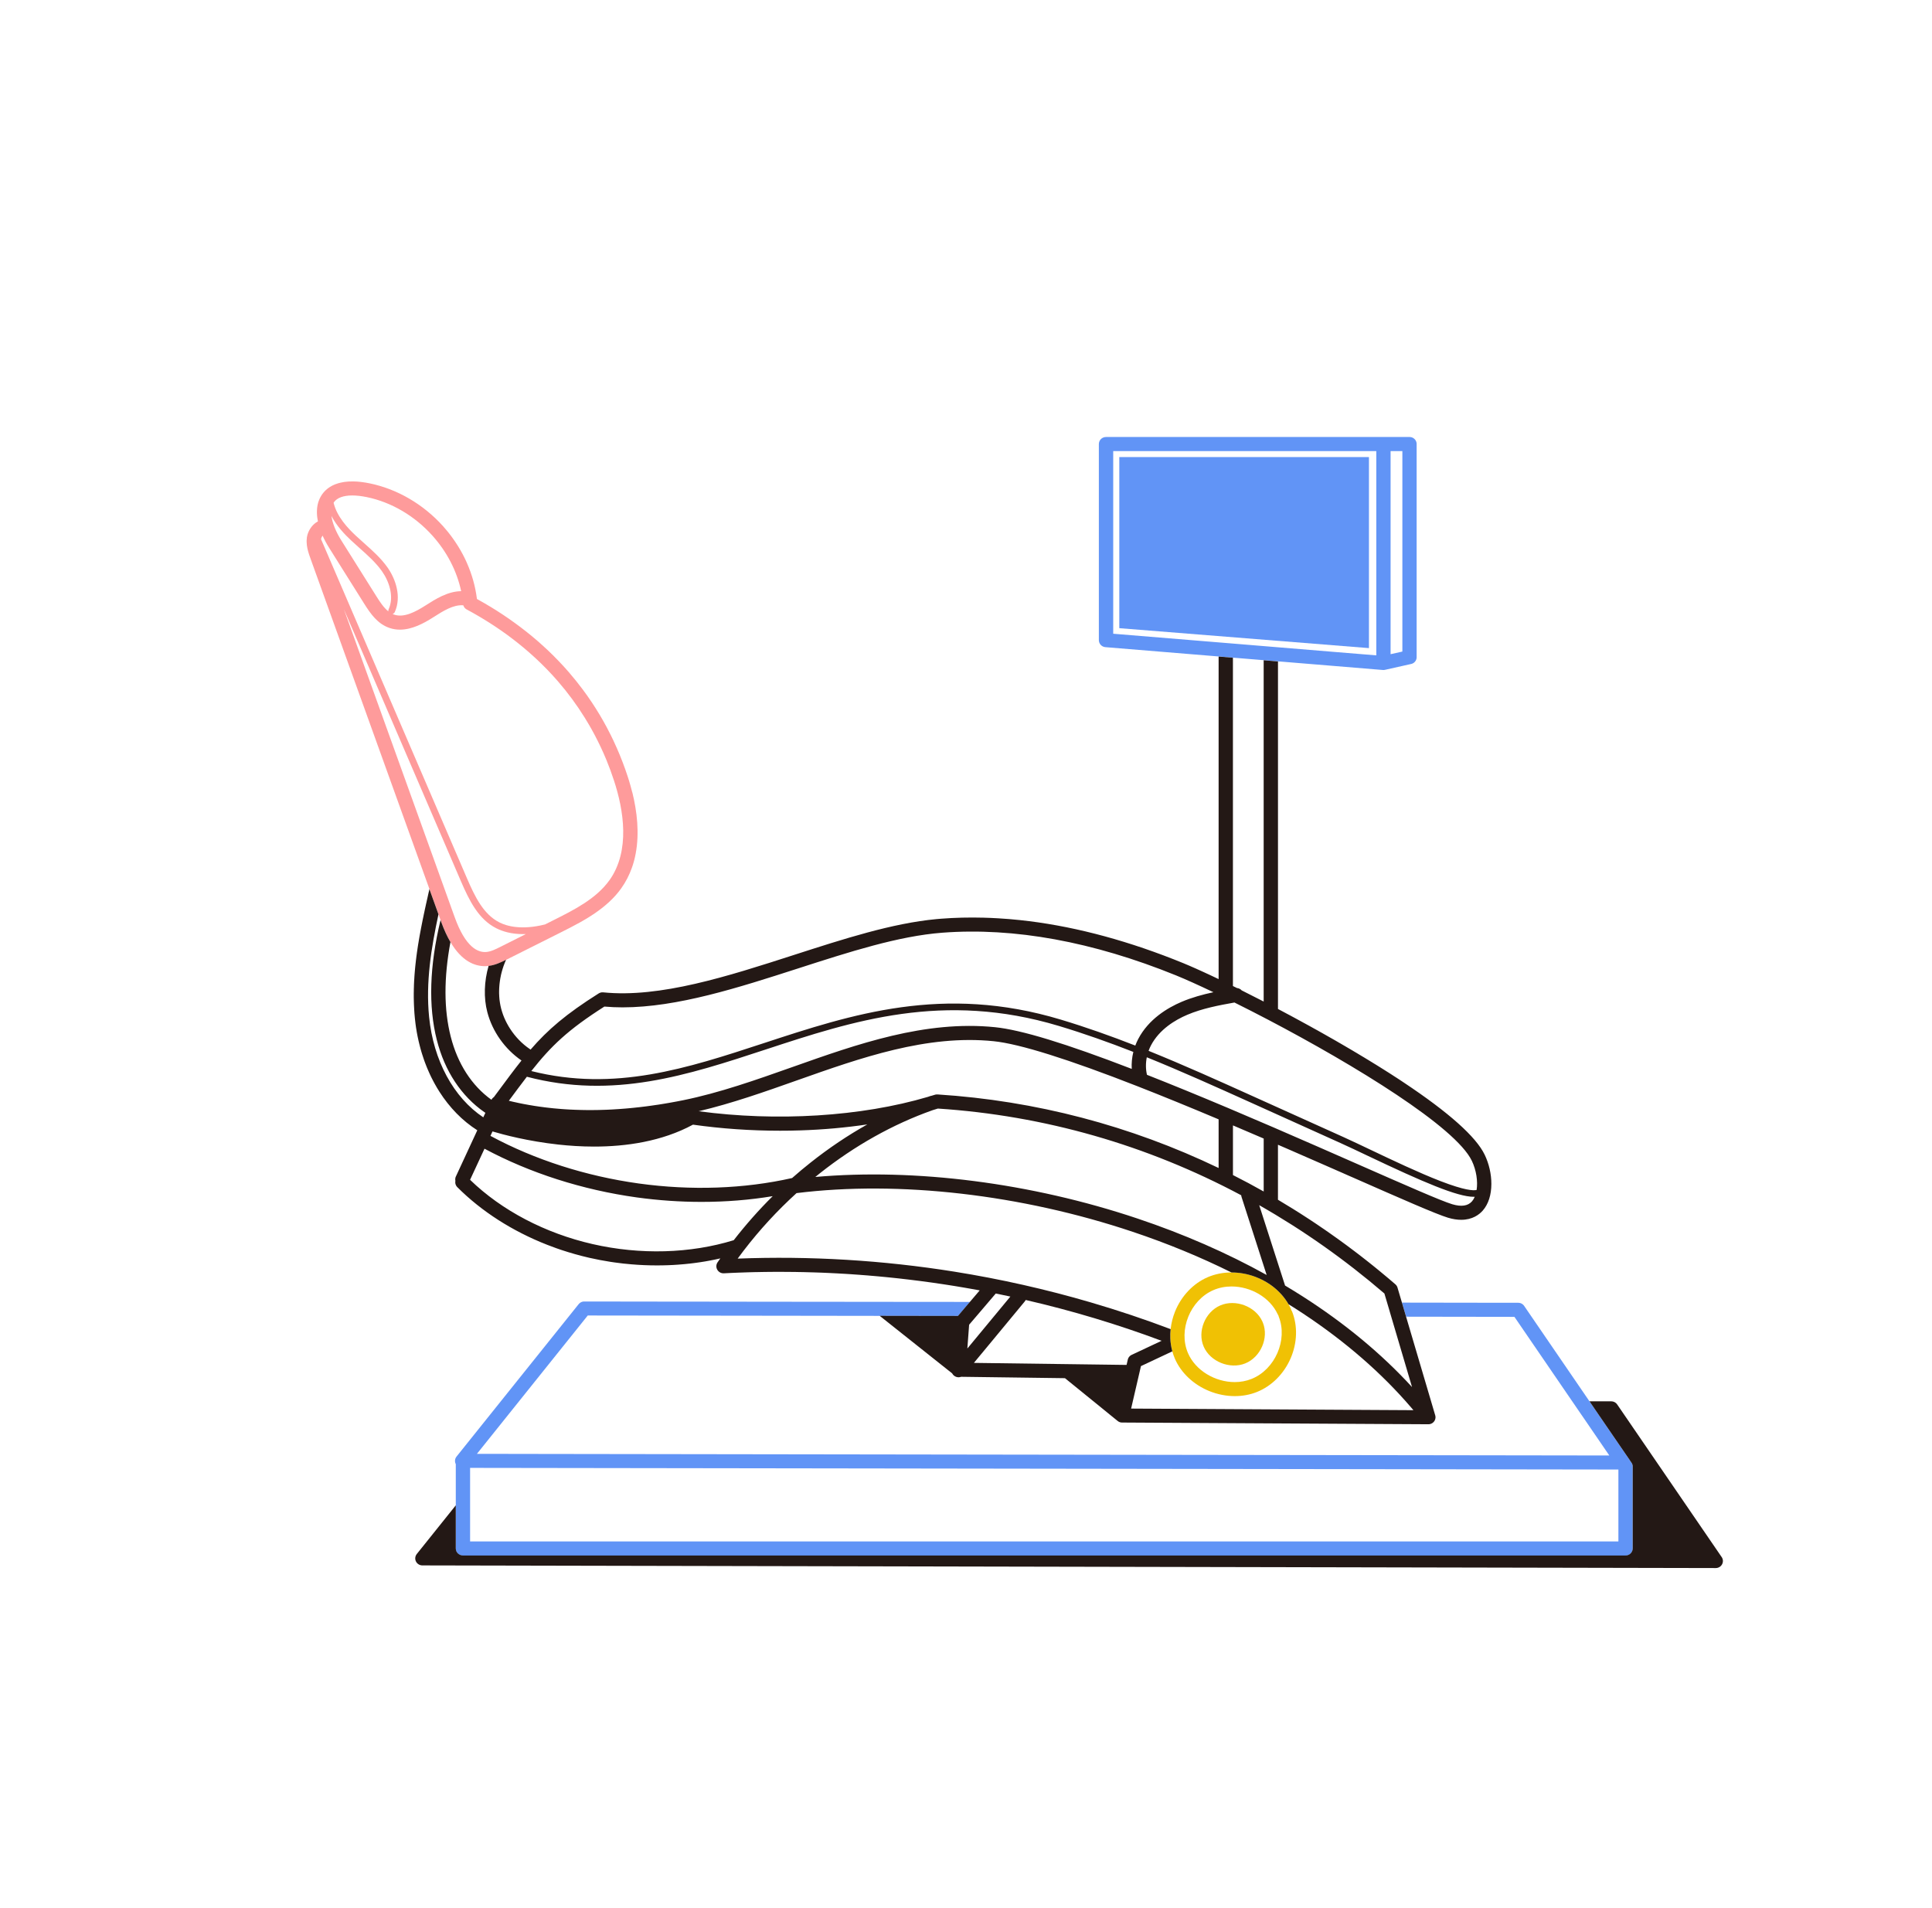 <svg width="81" height="80" viewBox="0 0 81 80" fill="none" xmlns="http://www.w3.org/2000/svg">
<path d="M68.451 61.461C68.451 61.458 68.45 61.456 68.45 61.454C68.449 61.447 68.448 61.44 68.447 61.433C68.446 61.429 68.445 61.425 68.444 61.421C68.442 61.415 68.441 61.41 68.439 61.405C68.438 61.399 68.436 61.395 68.434 61.39C68.433 61.386 68.431 61.382 68.43 61.378C68.428 61.373 68.425 61.368 68.423 61.364C68.422 61.362 68.422 61.361 68.421 61.359C68.42 61.356 68.418 61.354 68.417 61.352C68.412 61.343 68.407 61.335 68.402 61.327V61.326H68.401L68.367 61.276C68.339 61.236 68.311 61.195 68.283 61.154L68.283 61.153L68.195 61.023H68.194L67.043 59.343L66.841 59.047L66.806 58.995C66.75 58.914 66.695 58.833 66.639 58.752C65.726 57.418 64.814 56.085 63.901 54.752C63.901 54.752 63.901 54.751 63.901 54.751C63.895 54.743 63.889 54.735 63.883 54.728C63.88 54.724 63.876 54.72 63.872 54.716C63.869 54.713 63.866 54.71 63.863 54.707C63.861 54.705 63.859 54.703 63.857 54.701C63.855 54.699 63.852 54.697 63.849 54.694C63.848 54.693 63.846 54.691 63.844 54.69C63.844 54.689 63.843 54.688 63.842 54.688C63.837 54.684 63.832 54.68 63.827 54.677C63.824 54.675 63.821 54.673 63.818 54.67C63.814 54.667 63.809 54.665 63.804 54.662C63.801 54.66 63.797 54.658 63.793 54.656C63.789 54.654 63.785 54.652 63.781 54.65C63.78 54.65 63.779 54.649 63.778 54.649C63.774 54.647 63.771 54.645 63.767 54.643C63.764 54.642 63.761 54.641 63.758 54.64C63.757 54.64 63.757 54.64 63.756 54.639C63.751 54.638 63.746 54.636 63.741 54.634C63.74 54.634 63.74 54.634 63.739 54.634C63.736 54.633 63.732 54.632 63.728 54.631C63.725 54.63 63.722 54.63 63.719 54.629C63.716 54.628 63.714 54.627 63.711 54.627C63.706 54.626 63.701 54.625 63.696 54.625C63.692 54.624 63.687 54.623 63.683 54.623C63.673 54.622 63.663 54.621 63.653 54.621H63.652L63.322 54.621L58.779 54.614L58.953 55.204L63.493 55.211C64.301 56.391 65.108 57.571 65.916 58.752C65.984 58.85 66.051 58.948 66.118 59.047C66.182 59.14 66.246 59.233 66.309 59.326L66.321 59.342L67.471 61.023C60.016 61.011 51.87 61 43.723 60.989C36.166 60.978 28.608 60.968 21.604 60.957C21.476 60.957 21.349 60.957 21.222 60.956C21.095 60.956 20.968 60.956 20.841 60.956C20.558 60.956 20.276 60.955 19.995 60.955L21.755 58.758C22.717 57.556 23.68 56.355 24.642 55.154C26.846 55.157 29.748 55.161 32.651 55.164C34.089 55.166 35.528 55.168 36.881 55.17C37.042 55.17 37.201 55.17 37.36 55.17C38.36 55.172 39.306 55.173 40.163 55.174C40.178 55.157 40.192 55.14 40.207 55.123C40.299 55.016 40.39 54.907 40.482 54.8C40.544 54.728 40.605 54.657 40.666 54.585C40.664 54.585 40.663 54.585 40.661 54.585C40.607 54.585 40.551 54.585 40.495 54.585C40.473 54.585 40.451 54.585 40.428 54.585C40.238 54.585 40.042 54.584 39.842 54.584C39.819 54.584 39.795 54.584 39.771 54.584C39.733 54.584 39.695 54.584 39.656 54.584C39.604 54.584 39.551 54.584 39.499 54.584C39.489 54.584 39.479 54.584 39.469 54.584C39.343 54.584 39.216 54.584 39.088 54.583C39.024 54.583 38.961 54.583 38.896 54.583C38.78 54.583 38.663 54.583 38.545 54.583C38.436 54.583 38.325 54.583 38.214 54.583C38.165 54.583 38.115 54.583 38.065 54.583C38.027 54.583 37.989 54.583 37.951 54.583C37.942 54.583 37.932 54.583 37.923 54.583C37.747 54.583 37.57 54.582 37.391 54.582C37.265 54.582 37.139 54.582 37.011 54.582C36.996 54.582 36.98 54.582 36.964 54.582C36.94 54.582 36.916 54.582 36.891 54.582C36.84 54.582 36.788 54.582 36.737 54.582C35.898 54.581 35.028 54.58 34.147 54.578C34.012 54.578 33.877 54.578 33.741 54.578C33.62 54.578 33.498 54.578 33.377 54.578C33.135 54.578 32.893 54.577 32.651 54.577C32.002 54.576 31.353 54.576 30.712 54.575C30.529 54.575 30.346 54.574 30.164 54.574C29.892 54.574 29.621 54.573 29.353 54.573C28.995 54.573 28.642 54.572 28.294 54.572C28.207 54.572 28.12 54.572 28.034 54.572C26.742 54.57 25.537 54.568 24.496 54.567H24.496H24.495C24.495 54.567 24.494 54.567 24.493 54.567C24.489 54.567 24.486 54.567 24.482 54.567C24.48 54.567 24.478 54.567 24.476 54.567C24.476 54.567 24.475 54.567 24.475 54.567C24.471 54.567 24.467 54.568 24.463 54.568C24.458 54.568 24.454 54.569 24.45 54.57C24.445 54.571 24.439 54.572 24.434 54.573C24.431 54.573 24.429 54.574 24.427 54.575C24.426 54.575 24.425 54.575 24.424 54.575C24.417 54.577 24.411 54.578 24.405 54.58C24.405 54.58 24.404 54.581 24.402 54.581C24.401 54.582 24.399 54.583 24.397 54.583C24.39 54.586 24.384 54.587 24.378 54.59C24.374 54.592 24.37 54.594 24.366 54.596C24.362 54.598 24.357 54.6 24.353 54.602C24.348 54.605 24.343 54.608 24.338 54.611C24.336 54.612 24.335 54.613 24.333 54.614C24.332 54.615 24.33 54.616 24.328 54.617C24.323 54.62 24.319 54.623 24.315 54.627C24.315 54.627 24.314 54.627 24.314 54.628C24.312 54.629 24.311 54.63 24.31 54.631C24.308 54.632 24.306 54.633 24.304 54.635C24.303 54.636 24.301 54.638 24.299 54.64C24.297 54.641 24.295 54.643 24.293 54.645C24.289 54.648 24.286 54.651 24.283 54.654C24.281 54.656 24.279 54.658 24.277 54.66C24.276 54.661 24.275 54.663 24.274 54.664C24.271 54.666 24.269 54.669 24.267 54.672C24.265 54.674 24.264 54.675 24.262 54.677C24.262 54.677 24.261 54.678 24.26 54.679C23.268 55.918 22.275 57.157 21.282 58.395L19.174 61.027L19.163 61.04C19.157 61.048 19.151 61.056 19.144 61.064C19.144 61.064 19.144 61.064 19.144 61.064C19.144 61.065 19.143 61.065 19.143 61.066C19.142 61.066 19.142 61.067 19.142 61.068C19.14 61.07 19.138 61.071 19.137 61.074C19.133 61.078 19.13 61.083 19.126 61.088C19.125 61.09 19.124 61.091 19.123 61.093C19.122 61.094 19.121 61.095 19.121 61.097C19.119 61.099 19.118 61.101 19.117 61.103C19.115 61.106 19.113 61.109 19.112 61.112C19.112 61.113 19.111 61.113 19.111 61.114C19.109 61.117 19.108 61.12 19.106 61.124C19.106 61.124 19.106 61.124 19.106 61.124C19.106 61.124 19.106 61.124 19.106 61.124C19.104 61.129 19.101 61.134 19.099 61.138C19.097 61.143 19.096 61.147 19.094 61.152C19.094 61.153 19.093 61.155 19.093 61.157C19.091 61.16 19.09 61.162 19.089 61.166C19.089 61.167 19.089 61.168 19.088 61.17C19.087 61.173 19.087 61.177 19.085 61.18C19.085 61.182 19.085 61.184 19.084 61.186C19.083 61.188 19.083 61.191 19.082 61.194C19.082 61.195 19.082 61.196 19.082 61.197C19.081 61.201 19.08 61.206 19.079 61.211C19.079 61.212 19.079 61.213 19.079 61.215C19.079 61.217 19.078 61.22 19.078 61.222C19.077 61.23 19.077 61.238 19.077 61.245C19.077 61.246 19.077 61.246 19.077 61.247C19.077 61.248 19.077 61.25 19.077 61.251C19.077 61.26 19.077 61.269 19.078 61.278C19.078 61.279 19.078 61.28 19.078 61.28C19.078 61.286 19.079 61.29 19.08 61.296C19.08 61.296 19.08 61.296 19.08 61.296C19.08 61.296 19.08 61.296 19.08 61.296C19.08 61.297 19.08 61.298 19.08 61.298C19.081 61.302 19.081 61.305 19.082 61.309C19.082 61.312 19.083 61.316 19.084 61.319C19.085 61.321 19.085 61.323 19.086 61.326C19.086 61.327 19.087 61.328 19.087 61.328C19.088 61.331 19.088 61.334 19.089 61.337C19.089 61.338 19.09 61.339 19.09 61.34C19.092 61.345 19.093 61.348 19.095 61.353C19.095 61.354 19.096 61.356 19.097 61.358C19.097 61.36 19.098 61.362 19.099 61.364C19.1 61.366 19.101 61.368 19.102 61.371C19.103 61.373 19.104 61.375 19.105 61.377C19.105 61.377 19.105 61.377 19.105 61.378C19.106 61.38 19.108 61.383 19.109 61.385C19.109 61.385 19.109 61.385 19.109 61.386V64.926C19.109 64.967 19.117 65.006 19.132 65.041C19.134 65.044 19.136 65.047 19.137 65.05C19.144 65.065 19.151 65.078 19.16 65.091C19.208 65.162 19.287 65.21 19.378 65.219C19.388 65.221 19.398 65.221 19.409 65.221H68.153C68.227 65.221 68.294 65.194 68.347 65.151C68.412 65.097 68.452 65.016 68.452 64.926V61.495C68.452 61.484 68.452 61.475 68.451 61.465V61.461ZM19.709 62.842V61.542C19.927 61.542 20.147 61.543 20.367 61.544C20.494 61.544 20.621 61.544 20.748 61.544C20.875 61.544 21.002 61.544 21.13 61.545C28.267 61.556 35.993 61.566 43.721 61.577C52.007 61.589 60.294 61.6 67.852 61.612V64.627H19.709V62.843L19.709 62.842Z" fill="#6194F6"/>
<path d="M46.072 26.855C46.072 26.858 46.072 26.861 46.073 26.864C46.073 26.866 46.073 26.867 46.073 26.868C46.073 26.869 46.073 26.87 46.073 26.872C46.074 26.879 46.075 26.886 46.076 26.894C46.076 26.895 46.077 26.896 46.077 26.897C46.077 26.898 46.078 26.899 46.078 26.9C46.079 26.907 46.081 26.914 46.083 26.921C46.084 26.922 46.084 26.924 46.084 26.925C46.084 26.926 46.085 26.928 46.085 26.929C46.087 26.935 46.09 26.942 46.092 26.948C46.093 26.951 46.094 26.953 46.096 26.956C46.098 26.962 46.101 26.967 46.104 26.973C46.104 26.973 46.104 26.973 46.104 26.974C46.104 26.974 46.104 26.974 46.104 26.974C46.105 26.976 46.106 26.979 46.108 26.982C46.108 26.983 46.11 26.984 46.111 26.986C46.113 26.99 46.116 26.994 46.118 26.998C46.119 26.999 46.12 27 46.121 27.002C46.122 27.003 46.122 27.004 46.123 27.005C46.127 27.011 46.131 27.016 46.135 27.021C46.137 27.023 46.139 27.026 46.14 27.028C46.145 27.034 46.15 27.038 46.155 27.044C46.157 27.045 46.158 27.047 46.16 27.049C46.165 27.054 46.171 27.059 46.176 27.063C46.177 27.064 46.178 27.064 46.178 27.065C46.179 27.066 46.18 27.067 46.181 27.067C46.183 27.069 46.185 27.07 46.187 27.072C46.191 27.075 46.195 27.078 46.199 27.08C46.201 27.082 46.202 27.083 46.204 27.084C46.208 27.087 46.212 27.089 46.215 27.091C46.218 27.092 46.22 27.094 46.222 27.095C46.225 27.096 46.227 27.098 46.229 27.099C46.235 27.102 46.241 27.105 46.247 27.107C46.25 27.108 46.253 27.11 46.256 27.111C46.261 27.113 46.267 27.115 46.272 27.117C46.276 27.119 46.28 27.12 46.283 27.121C46.287 27.122 46.29 27.123 46.293 27.123C46.295 27.124 46.297 27.125 46.299 27.125C46.304 27.126 46.308 27.127 46.313 27.128C46.318 27.129 46.323 27.129 46.328 27.13C46.333 27.131 46.338 27.132 46.343 27.132C46.344 27.132 46.345 27.132 46.346 27.133C47.927 27.263 49.509 27.393 51.09 27.523C51.29 27.54 51.49 27.556 51.69 27.573C52.12 27.608 52.55 27.643 52.98 27.679C53.18 27.695 53.38 27.712 53.58 27.728C54.371 27.793 55.162 27.858 55.953 27.923L57.975 28.09C57.984 28.09 57.992 28.091 58.001 28.091C58.011 28.091 58.02 28.09 58.03 28.089C58.03 28.089 58.03 28.089 58.03 28.089C58.031 28.089 58.032 28.089 58.033 28.089C58.034 28.089 58.035 28.089 58.036 28.089C58.044 28.088 58.051 28.087 58.059 28.085C58.061 28.085 58.063 28.084 58.065 28.084C58.065 28.084 58.066 28.084 58.066 28.084L59.16 27.839C59.163 27.838 59.166 27.838 59.168 27.837C59.174 27.835 59.181 27.834 59.187 27.832C59.19 27.831 59.193 27.83 59.196 27.828C59.197 27.828 59.197 27.828 59.198 27.828C59.201 27.827 59.203 27.826 59.206 27.825C59.209 27.823 59.212 27.822 59.215 27.821C59.219 27.82 59.223 27.818 59.227 27.816C59.228 27.816 59.229 27.815 59.229 27.814C59.233 27.813 59.237 27.811 59.24 27.809C59.245 27.806 59.249 27.804 59.254 27.801C59.257 27.799 59.261 27.796 59.264 27.794C59.268 27.791 59.272 27.788 59.276 27.786C59.277 27.785 59.277 27.785 59.278 27.784C59.281 27.782 59.284 27.779 59.288 27.777C59.291 27.774 59.294 27.772 59.296 27.769C59.297 27.768 59.298 27.767 59.3 27.766C59.301 27.765 59.301 27.765 59.302 27.763C59.304 27.761 59.307 27.76 59.308 27.758C59.312 27.754 59.314 27.751 59.317 27.748C59.318 27.747 59.318 27.747 59.319 27.746C59.322 27.743 59.325 27.74 59.328 27.736C59.329 27.735 59.33 27.733 59.331 27.732C59.333 27.729 59.334 27.727 59.336 27.725C59.339 27.721 59.342 27.717 59.345 27.712C59.347 27.709 59.349 27.706 59.352 27.702C59.355 27.697 59.357 27.692 59.36 27.687C59.362 27.684 59.363 27.68 59.365 27.677C59.368 27.672 59.37 27.667 59.372 27.662C59.373 27.658 59.375 27.654 59.376 27.65C59.378 27.645 59.38 27.64 59.381 27.635C59.383 27.631 59.383 27.626 59.385 27.621C59.386 27.616 59.387 27.612 59.388 27.607C59.389 27.602 59.389 27.596 59.391 27.59C59.391 27.586 59.392 27.582 59.392 27.579C59.392 27.576 59.392 27.573 59.392 27.569C59.392 27.566 59.393 27.562 59.393 27.559C59.393 27.556 59.393 27.554 59.393 27.551V18.618C59.393 18.618 59.393 18.616 59.393 18.616C59.393 18.61 59.392 18.605 59.392 18.599C59.391 18.592 59.391 18.585 59.39 18.578C59.39 18.577 59.39 18.576 59.39 18.576C59.389 18.573 59.389 18.57 59.389 18.566C59.389 18.566 59.389 18.565 59.389 18.565C59.387 18.555 59.384 18.544 59.381 18.534C59.381 18.533 59.381 18.532 59.381 18.531C59.381 18.531 59.38 18.53 59.38 18.529C59.376 18.516 59.371 18.505 59.366 18.493C59.365 18.491 59.364 18.489 59.363 18.487C59.357 18.475 59.351 18.465 59.345 18.455C59.345 18.455 59.344 18.454 59.344 18.454C59.344 18.454 59.344 18.454 59.344 18.453C59.338 18.444 59.331 18.436 59.324 18.427C59.322 18.426 59.321 18.424 59.319 18.422C59.319 18.421 59.318 18.42 59.317 18.419C59.317 18.419 59.316 18.419 59.316 18.419C59.308 18.409 59.298 18.4 59.289 18.392C59.289 18.392 59.289 18.392 59.288 18.392C59.288 18.392 59.288 18.391 59.288 18.391C59.277 18.382 59.266 18.374 59.254 18.367C59.242 18.36 59.23 18.353 59.217 18.347C59.208 18.343 59.198 18.34 59.188 18.336C59.188 18.336 59.188 18.336 59.188 18.336C59.179 18.334 59.17 18.331 59.161 18.329C59.16 18.329 59.16 18.329 59.16 18.329C59.159 18.329 59.158 18.329 59.157 18.328C59.15 18.326 59.142 18.326 59.133 18.325C59.132 18.325 59.132 18.325 59.131 18.324C59.129 18.324 59.127 18.323 59.126 18.323C59.115 18.322 59.105 18.322 59.094 18.322C59.094 18.322 59.093 18.322 59.093 18.322H57.316H46.37C46.329 18.322 46.289 18.33 46.254 18.345C46.242 18.35 46.23 18.356 46.219 18.362C46.216 18.364 46.213 18.365 46.211 18.367C46.2 18.374 46.189 18.381 46.179 18.389C46.172 18.395 46.165 18.401 46.158 18.408C46.152 18.415 46.145 18.422 46.139 18.429C46.133 18.436 46.127 18.444 46.122 18.451C46.114 18.462 46.108 18.473 46.102 18.485C46.101 18.487 46.1 18.49 46.098 18.493C46.087 18.516 46.08 18.541 46.075 18.567C46.074 18.57 46.074 18.573 46.074 18.576C46.072 18.59 46.07 18.603 46.07 18.616V26.839C46.07 26.839 46.07 26.84 46.07 26.841C46.07 26.845 46.071 26.849 46.071 26.853L46.072 26.855ZM58.795 27.318L58.301 27.428V18.913H58.795V27.318V27.318ZM57.317 18.913H57.702V27.477L56.004 27.338C54.477 27.212 52.949 27.086 51.422 26.96C51.422 26.96 51.422 26.96 51.421 26.96C49.838 26.83 48.255 26.7 46.672 26.57V18.913H57.317Z" fill="#6194F6"/>
<path d="M57.394 19.164H46.927L46.927 26.337L57.394 27.173V19.164Z" fill="#6194F6"/>
<path d="M54.169 54.985C54.16 54.963 54.149 54.943 54.137 54.925C54.132 54.903 54.125 54.881 54.115 54.86C54.087 54.799 54.056 54.74 54.022 54.681C54.005 54.65 53.986 54.62 53.967 54.59C53.781 54.299 53.529 54.042 53.229 53.84C53.047 53.717 52.847 53.613 52.635 53.533C52.308 53.41 51.966 53.349 51.63 53.349C51.282 53.349 50.941 53.416 50.632 53.549C50.027 53.81 49.528 54.335 49.264 54.989C49.167 55.229 49.106 55.477 49.08 55.726C49.066 55.854 49.061 55.983 49.067 56.111C49.07 56.195 49.078 56.279 49.089 56.362C49.103 56.462 49.124 56.559 49.15 56.656C49.178 56.759 49.213 56.861 49.255 56.959C49.513 57.558 50.04 58.055 50.701 58.323C51.046 58.463 51.411 58.534 51.768 58.534C52.093 58.534 52.412 58.476 52.703 58.358C53.315 58.112 53.827 57.601 54.108 56.954C54.39 56.307 54.412 55.59 54.17 54.984L54.169 54.985ZM52.475 57.812C52.249 57.903 52.008 57.946 51.765 57.946C50.953 57.946 50.125 57.469 49.806 56.729C49.392 55.767 49.901 54.509 50.872 54.09C51.113 53.986 51.372 53.937 51.633 53.937C52.428 53.937 53.239 54.388 53.569 55.104C53.577 55.12 53.586 55.136 53.596 55.15C53.599 55.167 53.604 55.184 53.611 55.201C53.999 56.173 53.458 57.418 52.475 57.812L52.475 57.812Z" fill="#F0C104"/>
<path d="M52.921 55.395C52.632 54.77 51.798 54.456 51.16 54.732C50.522 55.008 50.192 55.825 50.464 56.456C50.735 57.087 51.561 57.422 52.206 57.163C52.851 56.904 53.203 56.096 52.948 55.458L52.921 55.395Z" fill="#F0C104"/>
<path d="M26.508 33.222C26.485 33.128 26.46 33.036 26.435 32.947C26.398 32.812 26.357 32.681 26.316 32.555C26.283 32.453 26.248 32.352 26.213 32.251C26.177 32.15 26.14 32.05 26.102 31.951C26.026 31.752 25.946 31.556 25.86 31.362C25.822 31.276 25.783 31.19 25.743 31.105C25.738 31.094 25.734 31.084 25.729 31.074C25.725 31.066 25.721 31.058 25.718 31.05C25.678 30.967 25.639 30.885 25.598 30.803C25.591 30.789 25.584 30.775 25.576 30.761C25.539 30.686 25.5 30.611 25.461 30.537C25.456 30.528 25.451 30.518 25.446 30.509C25.444 30.505 25.442 30.501 25.44 30.497C25.397 30.416 25.352 30.336 25.308 30.256C25.298 30.238 25.288 30.221 25.278 30.203C25.232 30.122 25.185 30.041 25.137 29.961C25.029 29.781 24.916 29.603 24.8 29.429C24.683 29.254 24.562 29.083 24.436 28.914C24.248 28.661 24.05 28.415 23.842 28.175C23.776 28.099 23.708 28.023 23.64 27.948C23.614 27.919 23.587 27.891 23.56 27.863C23.518 27.817 23.475 27.771 23.432 27.726C23.396 27.688 23.359 27.651 23.323 27.614C23.289 27.579 23.255 27.543 23.22 27.509C23.177 27.466 23.133 27.424 23.09 27.381C23.061 27.353 23.032 27.324 23.002 27.296C22.953 27.25 22.904 27.204 22.854 27.158C22.829 27.135 22.804 27.112 22.779 27.089C22.725 27.039 22.67 26.991 22.615 26.942C22.593 26.924 22.573 26.904 22.552 26.886C22.492 26.834 22.432 26.784 22.372 26.733C22.354 26.718 22.336 26.703 22.319 26.688C22.254 26.635 22.189 26.582 22.124 26.53C22.11 26.518 22.095 26.507 22.081 26.495C22.012 26.44 21.943 26.386 21.872 26.333C21.861 26.324 21.85 26.315 21.838 26.306C21.765 26.251 21.691 26.196 21.616 26.142C21.608 26.135 21.599 26.129 21.59 26.123C21.513 26.067 21.435 26.011 21.356 25.956C21.35 25.952 21.344 25.948 21.338 25.943C21.257 25.887 21.175 25.831 21.092 25.776C21.088 25.774 21.084 25.771 21.08 25.768C20.996 25.712 20.91 25.657 20.824 25.602C20.822 25.601 20.82 25.599 20.818 25.598C20.73 25.542 20.641 25.488 20.552 25.433C20.551 25.433 20.55 25.432 20.549 25.432C20.368 25.323 20.183 25.216 19.996 25.113C19.995 25.109 19.995 25.105 19.994 25.101C19.931 24.593 19.79 24.09 19.578 23.608C19.577 23.605 19.575 23.601 19.574 23.598C19.562 23.571 19.549 23.544 19.537 23.517C19.534 23.511 19.531 23.504 19.528 23.498C19.517 23.473 19.505 23.448 19.493 23.423C19.489 23.415 19.484 23.407 19.481 23.398C19.469 23.375 19.458 23.352 19.446 23.329C19.441 23.319 19.436 23.31 19.431 23.3C19.419 23.278 19.408 23.256 19.397 23.234C19.391 23.224 19.385 23.213 19.379 23.202C19.368 23.181 19.357 23.16 19.345 23.14C19.339 23.128 19.332 23.117 19.326 23.105C19.314 23.085 19.303 23.066 19.292 23.046C19.285 23.033 19.277 23.021 19.27 23.009C19.259 22.99 19.248 22.971 19.236 22.952C19.229 22.939 19.221 22.926 19.212 22.913C19.201 22.895 19.19 22.877 19.179 22.859C19.17 22.846 19.161 22.832 19.152 22.819C19.141 22.801 19.13 22.784 19.119 22.767C19.11 22.753 19.1 22.739 19.091 22.725C19.08 22.708 19.069 22.692 19.058 22.675C19.048 22.661 19.038 22.646 19.027 22.632C19.016 22.616 19.005 22.6 18.994 22.585C18.983 22.57 18.973 22.554 18.962 22.54C18.951 22.524 18.94 22.509 18.929 22.494C18.917 22.479 18.905 22.463 18.894 22.448C18.883 22.434 18.872 22.42 18.861 22.405C18.849 22.389 18.836 22.373 18.824 22.357C18.813 22.344 18.803 22.331 18.792 22.317C18.779 22.3 18.764 22.283 18.751 22.266C18.741 22.255 18.731 22.242 18.721 22.231C18.705 22.211 18.689 22.192 18.672 22.173C18.664 22.163 18.657 22.154 18.648 22.145C18.624 22.116 18.599 22.088 18.574 22.059C17.747 21.141 16.657 20.505 15.507 20.267C15.243 20.213 15.011 20.187 14.807 20.184C14.738 20.183 14.673 20.185 14.611 20.189C14.548 20.193 14.489 20.199 14.432 20.207C14.376 20.215 14.322 20.226 14.271 20.238C14.237 20.246 14.204 20.254 14.173 20.264C14.125 20.278 14.08 20.294 14.038 20.311C13.967 20.34 13.903 20.373 13.846 20.409C13.834 20.416 13.823 20.423 13.812 20.43C13.79 20.445 13.769 20.46 13.748 20.475C13.738 20.483 13.728 20.49 13.719 20.498C13.69 20.522 13.663 20.546 13.638 20.57C13.588 20.619 13.545 20.67 13.509 20.721C13.497 20.738 13.485 20.757 13.473 20.775C13.47 20.781 13.466 20.787 13.463 20.793C13.455 20.806 13.447 20.819 13.44 20.832C13.436 20.839 13.432 20.846 13.429 20.853C13.422 20.866 13.416 20.878 13.41 20.89C13.406 20.898 13.403 20.906 13.399 20.913C13.394 20.925 13.388 20.938 13.383 20.951C13.38 20.959 13.377 20.966 13.374 20.974C13.369 20.987 13.364 21 13.36 21.014C13.357 21.021 13.354 21.029 13.351 21.037C13.347 21.051 13.343 21.066 13.338 21.08C13.336 21.087 13.335 21.094 13.332 21.101C13.327 21.119 13.323 21.137 13.319 21.155C13.319 21.159 13.318 21.163 13.317 21.166C13.312 21.189 13.308 21.212 13.304 21.236C13.304 21.236 13.304 21.237 13.304 21.237C13.301 21.259 13.298 21.282 13.295 21.305C13.295 21.31 13.294 21.316 13.294 21.322C13.292 21.34 13.291 21.358 13.29 21.376C13.289 21.383 13.289 21.39 13.289 21.397C13.288 21.414 13.287 21.432 13.287 21.449C13.287 21.457 13.287 21.464 13.287 21.471C13.287 21.489 13.287 21.506 13.288 21.524C13.288 21.532 13.288 21.539 13.289 21.546C13.289 21.565 13.291 21.584 13.292 21.602C13.293 21.609 13.293 21.615 13.294 21.622C13.295 21.643 13.298 21.665 13.3 21.686C13.301 21.691 13.301 21.694 13.302 21.698C13.308 21.752 13.317 21.806 13.329 21.861C13.314 21.869 13.3 21.877 13.287 21.885C13.283 21.887 13.28 21.889 13.277 21.892C13.264 21.899 13.252 21.907 13.24 21.916C13.239 21.917 13.238 21.918 13.236 21.919C13.223 21.928 13.211 21.938 13.198 21.948C13.195 21.951 13.192 21.953 13.19 21.955C13.179 21.964 13.169 21.973 13.159 21.982C13.157 21.984 13.155 21.986 13.152 21.988C13.141 21.999 13.129 22.01 13.118 22.022C13.116 22.024 13.114 22.026 13.112 22.028C13.103 22.038 13.094 22.048 13.085 22.059C13.083 22.061 13.08 22.064 13.078 22.067C13.067 22.08 13.057 22.092 13.048 22.105C13.047 22.106 13.046 22.108 13.045 22.109C13.036 22.12 13.028 22.133 13.02 22.145C13.018 22.148 13.015 22.151 13.013 22.155C13.005 22.167 12.997 22.18 12.989 22.193C12.989 22.194 12.988 22.195 12.988 22.195C12.98 22.209 12.972 22.223 12.964 22.237C12.963 22.241 12.961 22.244 12.959 22.248C12.953 22.26 12.947 22.271 12.941 22.284C12.94 22.286 12.939 22.289 12.938 22.292C12.931 22.306 12.925 22.321 12.92 22.335C12.918 22.338 12.917 22.342 12.916 22.345C12.911 22.357 12.907 22.369 12.903 22.381C12.902 22.385 12.901 22.388 12.899 22.392C12.895 22.407 12.89 22.421 12.886 22.436C12.886 22.439 12.885 22.441 12.885 22.444C12.882 22.456 12.879 22.469 12.876 22.482C12.875 22.486 12.874 22.489 12.873 22.494C12.871 22.508 12.868 22.523 12.866 22.538C12.866 22.538 12.866 22.538 12.866 22.538C12.86 22.579 12.857 22.62 12.856 22.661C12.855 22.681 12.855 22.702 12.856 22.721C12.859 22.902 12.902 23.073 12.952 23.228C12.958 23.245 12.963 23.262 12.969 23.279C12.986 23.329 13.004 23.378 13.02 23.424L18.006 37.28L18.386 38.335L18.472 38.577L18.502 38.659C18.623 38.994 18.752 39.271 18.887 39.499C19.36 40.3 19.898 40.508 20.329 40.508C20.367 40.508 20.404 40.506 20.441 40.504C20.456 40.502 20.472 40.5 20.488 40.499C20.765 40.466 21.006 40.35 21.221 40.242C21.224 40.24 21.228 40.239 21.232 40.237C21.238 40.233 21.244 40.23 21.251 40.227L22.756 39.472L23.509 39.094C23.764 38.966 24.037 38.829 24.312 38.675C24.352 38.653 24.391 38.631 24.43 38.608C24.488 38.575 24.545 38.541 24.602 38.507C24.716 38.438 24.829 38.365 24.941 38.289C25.358 38.003 25.749 37.663 26.048 37.241C26.239 36.972 26.384 36.686 26.489 36.391C26.525 36.292 26.556 36.192 26.583 36.092C26.61 35.992 26.632 35.89 26.651 35.789C26.814 34.924 26.707 34.017 26.511 33.223L26.508 33.222ZM14.768 20.773C14.948 20.773 15.154 20.796 15.382 20.843C16.407 21.055 17.381 21.626 18.123 22.45C18.736 23.13 19.156 23.944 19.334 24.786C18.769 24.792 18.256 25.119 17.832 25.39C17.415 25.656 16.933 25.909 16.526 25.769C16.502 25.762 16.479 25.752 16.456 25.741C16.496 25.731 16.532 25.703 16.55 25.664C16.845 25.016 16.585 24.27 16.245 23.789C15.97 23.401 15.613 23.082 15.267 22.775C15.15 22.671 15.03 22.564 14.915 22.456C14.579 22.142 14.126 21.662 13.986 21.079C13.991 21.072 13.995 21.065 13.999 21.058C14.134 20.87 14.399 20.773 14.768 20.773H14.768ZM13.897 21.633C14.118 22.06 14.454 22.408 14.72 22.657C14.837 22.767 14.959 22.876 15.077 22.981C15.411 23.278 15.757 23.586 16.013 23.948C16.309 24.367 16.538 25.008 16.292 25.551C16.28 25.578 16.277 25.606 16.282 25.633C16.093 25.483 15.936 25.25 15.773 24.989L14.312 22.662C14.077 22.288 13.936 21.931 13.897 21.634V21.633ZM20.976 39.7C20.782 39.797 20.581 39.898 20.388 39.913C20.034 39.943 19.517 39.714 19.065 38.46L14.415 25.536L19.319 36.934C19.677 37.764 20.059 38.541 20.81 38.92C21.076 39.054 21.442 39.164 21.927 39.164C21.967 39.164 22.007 39.163 22.048 39.162L20.976 39.7H20.976ZM25.553 36.901C25 37.68 24.062 38.151 23.234 38.566L22.852 38.758C21.867 39.004 21.255 38.833 20.938 38.673C20.272 38.336 19.915 37.607 19.579 36.826L13.46 22.606C13.469 22.551 13.493 22.498 13.524 22.456C13.599 22.624 13.691 22.796 13.801 22.972L15.262 25.299C15.541 25.744 15.833 26.157 16.328 26.327C16.475 26.378 16.622 26.399 16.768 26.399C17.275 26.399 17.765 26.136 18.16 25.884C18.578 25.617 19.009 25.342 19.425 25.379C19.428 25.388 19.431 25.397 19.435 25.405C19.435 25.405 19.435 25.405 19.435 25.406C19.438 25.414 19.442 25.422 19.446 25.429C19.447 25.432 19.448 25.434 19.45 25.436C19.453 25.442 19.456 25.447 19.459 25.452C19.461 25.455 19.463 25.459 19.465 25.462C19.468 25.466 19.471 25.47 19.474 25.474C19.477 25.477 19.48 25.481 19.483 25.484C19.485 25.487 19.488 25.491 19.491 25.494C19.495 25.497 19.498 25.501 19.502 25.504C19.505 25.507 19.508 25.51 19.511 25.513C19.514 25.516 19.518 25.519 19.522 25.522C19.526 25.526 19.531 25.529 19.536 25.533C19.54 25.536 19.545 25.539 19.55 25.543C19.555 25.546 19.561 25.549 19.567 25.552C19.568 25.553 19.568 25.554 19.57 25.554C20.226 25.907 20.841 26.298 21.412 26.727C22.145 27.278 22.805 27.89 23.386 28.558C23.805 29.041 24.183 29.554 24.518 30.094C24.575 30.185 24.63 30.278 24.685 30.371C24.765 30.508 24.842 30.645 24.916 30.784C25.01 30.961 25.1 31.141 25.186 31.323C25.272 31.505 25.353 31.69 25.43 31.877C25.545 32.158 25.65 32.444 25.745 32.736C26.143 33.953 26.433 35.663 25.554 36.902L25.553 36.901Z" fill="#FE9B9B"/>
<path d="M72.183 65.284L67.8 58.882C67.745 58.801 67.652 58.752 67.552 58.752L66.639 58.751C66.695 58.832 66.75 58.913 66.806 58.995L66.841 59.046L67.043 59.342L68.194 61.022H68.195L68.283 61.152C68.283 61.152 68.283 61.153 68.284 61.153C68.311 61.194 68.339 61.235 68.367 61.276L68.401 61.325C68.407 61.334 68.412 61.342 68.417 61.351C68.418 61.354 68.419 61.356 68.421 61.358C68.424 61.364 68.427 61.371 68.43 61.377C68.432 61.381 68.433 61.385 68.434 61.389C68.436 61.394 68.438 61.399 68.439 61.404C68.441 61.409 68.442 61.414 68.444 61.42C68.445 61.424 68.446 61.428 68.447 61.432C68.448 61.439 68.449 61.446 68.45 61.453C68.45 61.455 68.451 61.457 68.451 61.46C68.452 61.47 68.452 61.48 68.452 61.49V64.921C68.452 65.011 68.411 65.091 68.347 65.145C68.294 65.189 68.227 65.216 68.153 65.216H19.409C19.399 65.216 19.389 65.215 19.378 65.214C19.288 65.205 19.209 65.156 19.16 65.086C19.151 65.073 19.144 65.059 19.137 65.045C19.136 65.042 19.134 65.039 19.133 65.036C19.118 65 19.109 64.962 19.109 64.921V63.113L17.474 65.154C17.403 65.243 17.389 65.364 17.439 65.466C17.489 65.567 17.594 65.632 17.708 65.632L71.933 65.743H71.934C72.045 65.743 72.146 65.683 72.198 65.587C72.251 65.49 72.245 65.374 72.183 65.283V65.284Z" fill="#231815"/>
<path d="M17.424 42.949C17.43 42.993 17.436 43.037 17.442 43.08C17.446 43.106 17.451 43.131 17.455 43.157C17.461 43.195 17.467 43.233 17.473 43.27C17.478 43.299 17.484 43.326 17.489 43.355C17.496 43.389 17.502 43.424 17.509 43.459C17.515 43.488 17.521 43.517 17.528 43.546C17.535 43.579 17.542 43.612 17.549 43.645C17.556 43.675 17.563 43.705 17.571 43.735C17.578 43.766 17.585 43.797 17.594 43.828C17.601 43.859 17.61 43.889 17.618 43.92C17.626 43.95 17.634 43.979 17.642 44.009C17.651 44.04 17.66 44.072 17.669 44.103C17.678 44.131 17.686 44.159 17.695 44.187C17.705 44.218 17.715 44.25 17.726 44.282C17.734 44.309 17.743 44.335 17.752 44.361C17.762 44.394 17.774 44.426 17.785 44.459C17.794 44.484 17.803 44.509 17.812 44.533C17.825 44.566 17.837 44.599 17.85 44.632C17.859 44.655 17.868 44.679 17.877 44.702C17.891 44.736 17.904 44.769 17.918 44.802C17.927 44.824 17.936 44.846 17.946 44.867C17.96 44.901 17.975 44.935 17.991 44.969C18 44.989 18.009 45.009 18.018 45.029C18.034 45.064 18.05 45.099 18.067 45.134C18.076 45.151 18.085 45.169 18.093 45.187C18.111 45.223 18.129 45.259 18.148 45.294C18.156 45.31 18.164 45.325 18.172 45.34C18.192 45.377 18.212 45.414 18.232 45.451C18.239 45.464 18.247 45.477 18.254 45.489C18.276 45.528 18.297 45.567 18.32 45.605C18.326 45.614 18.332 45.624 18.337 45.633C18.362 45.674 18.386 45.714 18.412 45.754C18.415 45.76 18.419 45.765 18.422 45.771C18.847 46.437 19.385 46.99 20.011 47.388L19.113 49.326C19.113 49.326 19.113 49.326 19.113 49.326C19.109 49.334 19.106 49.343 19.102 49.351C19.101 49.354 19.1 49.357 19.099 49.361C19.097 49.366 19.096 49.371 19.095 49.377C19.094 49.381 19.093 49.385 19.092 49.389C19.091 49.393 19.09 49.398 19.09 49.402C19.089 49.407 19.088 49.411 19.088 49.416C19.088 49.419 19.087 49.421 19.087 49.424C19.084 49.453 19.087 49.482 19.093 49.51C19.09 49.521 19.089 49.532 19.088 49.542C19.088 49.544 19.088 49.547 19.088 49.549C19.087 49.558 19.087 49.567 19.088 49.576C19.088 49.578 19.088 49.581 19.088 49.583C19.088 49.592 19.089 49.601 19.09 49.611C19.09 49.612 19.091 49.614 19.091 49.616C19.093 49.627 19.095 49.638 19.099 49.648C19.099 49.648 19.099 49.649 19.099 49.65C19.102 49.66 19.106 49.669 19.11 49.679C19.111 49.682 19.112 49.685 19.114 49.688C19.117 49.695 19.12 49.702 19.125 49.709C19.126 49.712 19.128 49.715 19.13 49.719C19.134 49.725 19.139 49.732 19.144 49.738C19.146 49.741 19.148 49.744 19.15 49.747C19.157 49.756 19.164 49.764 19.173 49.773C20.188 50.791 21.489 51.622 22.943 52.191C23.069 52.241 23.197 52.288 23.326 52.334C23.39 52.357 23.455 52.379 23.52 52.401C23.909 52.531 24.307 52.643 24.712 52.736C25.003 52.802 25.297 52.858 25.592 52.904C25.651 52.913 25.71 52.922 25.769 52.93C25.887 52.947 26.005 52.962 26.123 52.975C26.241 52.988 26.36 53 26.478 53.009C26.833 53.039 27.188 53.054 27.541 53.054C27.609 53.054 27.677 53.053 27.745 53.052C27.765 53.052 27.786 53.052 27.806 53.051C27.856 53.05 27.906 53.049 27.956 53.047C27.977 53.046 27.997 53.045 28.017 53.045C28.084 53.042 28.15 53.039 28.217 53.036C28.218 53.036 28.219 53.036 28.22 53.036C28.287 53.032 28.354 53.028 28.421 53.023C28.442 53.022 28.462 53.02 28.482 53.018C28.531 53.015 28.581 53.011 28.63 53.006C28.65 53.005 28.67 53.003 28.691 53.001C28.755 52.995 28.82 52.988 28.884 52.981C28.886 52.981 28.889 52.981 28.892 52.981C28.958 52.973 29.023 52.965 29.089 52.957C29.11 52.954 29.13 52.951 29.151 52.949C29.198 52.942 29.246 52.936 29.293 52.929C29.314 52.926 29.335 52.923 29.356 52.92C29.418 52.91 29.479 52.901 29.54 52.891C29.544 52.89 29.549 52.889 29.553 52.889C29.618 52.878 29.681 52.866 29.746 52.854C29.766 52.85 29.787 52.846 29.807 52.842C29.853 52.833 29.899 52.824 29.946 52.815C29.966 52.81 29.987 52.806 30.008 52.802C30.067 52.789 30.126 52.776 30.185 52.763C30.19 52.762 30.195 52.761 30.2 52.76C30.185 52.781 30.17 52.802 30.155 52.824C30.132 52.858 30.107 52.892 30.084 52.926C30.082 52.928 30.081 52.93 30.08 52.932C30.077 52.937 30.074 52.942 30.071 52.947C30.069 52.95 30.067 52.954 30.065 52.958C30.064 52.961 30.062 52.964 30.061 52.967C30.06 52.968 30.059 52.971 30.058 52.972C30.057 52.975 30.056 52.977 30.055 52.98C30.054 52.981 30.054 52.983 30.053 52.984C30.052 52.986 30.052 52.988 30.051 52.99C30.05 52.993 30.049 52.996 30.048 52.999C30.047 53 30.047 53.002 30.046 53.004C30.045 53.007 30.044 53.009 30.044 53.012C30.043 53.016 30.042 53.019 30.041 53.023C30.041 53.024 30.041 53.025 30.04 53.026C30.039 53.031 30.038 53.036 30.037 53.041C30.037 53.041 30.037 53.043 30.037 53.044C30.037 53.047 30.036 53.051 30.036 53.054C30.035 53.059 30.034 53.065 30.034 53.07C30.034 53.074 30.034 53.078 30.033 53.082C30.033 53.088 30.033 53.094 30.033 53.099C30.033 53.101 30.033 53.104 30.033 53.106C30.033 53.108 30.034 53.11 30.034 53.112C30.034 53.117 30.035 53.123 30.036 53.128C30.036 53.132 30.037 53.137 30.038 53.141C30.038 53.143 30.038 53.145 30.039 53.148C30.04 53.15 30.04 53.153 30.041 53.156C30.042 53.159 30.043 53.162 30.044 53.166C30.044 53.168 30.044 53.169 30.045 53.17C30.046 53.172 30.046 53.175 30.047 53.177C30.048 53.179 30.048 53.181 30.049 53.183C30.05 53.186 30.052 53.19 30.053 53.193C30.053 53.194 30.053 53.196 30.054 53.197C30.056 53.201 30.058 53.206 30.06 53.21C30.062 53.214 30.064 53.218 30.066 53.222C30.069 53.227 30.071 53.233 30.075 53.238C30.076 53.239 30.077 53.242 30.078 53.243C30.078 53.244 30.079 53.245 30.079 53.246C30.081 53.248 30.081 53.249 30.083 53.251C30.085 53.255 30.088 53.259 30.091 53.263C30.093 53.265 30.094 53.267 30.095 53.269C30.1 53.275 30.105 53.28 30.11 53.286C30.111 53.288 30.112 53.289 30.114 53.29C30.115 53.292 30.117 53.294 30.119 53.296C30.123 53.299 30.127 53.303 30.131 53.306C30.132 53.307 30.133 53.309 30.134 53.31C30.14 53.314 30.145 53.319 30.151 53.324C30.151 53.324 30.152 53.324 30.152 53.325C30.152 53.325 30.154 53.326 30.154 53.327C30.156 53.327 30.156 53.328 30.157 53.329C30.16 53.331 30.163 53.333 30.166 53.335C30.168 53.336 30.17 53.337 30.172 53.339C30.181 53.344 30.19 53.349 30.199 53.354C30.204 53.356 30.209 53.358 30.215 53.361C30.22 53.363 30.225 53.365 30.23 53.367C30.233 53.368 30.236 53.369 30.239 53.37C30.24 53.37 30.242 53.37 30.243 53.371C30.247 53.372 30.25 53.373 30.254 53.374C30.261 53.376 30.268 53.377 30.274 53.379C30.278 53.379 30.281 53.38 30.285 53.381C30.289 53.381 30.294 53.382 30.298 53.383C30.3 53.383 30.302 53.383 30.305 53.383C30.312 53.383 30.32 53.384 30.327 53.385C30.329 53.385 30.331 53.385 30.333 53.385C30.336 53.385 30.338 53.385 30.341 53.385C30.344 53.385 30.346 53.385 30.349 53.385C30.456 53.379 30.561 53.374 30.668 53.369C30.702 53.367 30.737 53.367 30.772 53.365C30.843 53.362 30.915 53.359 30.986 53.356C31.028 53.355 31.069 53.353 31.11 53.352C31.175 53.349 31.241 53.347 31.306 53.345C31.35 53.344 31.393 53.343 31.436 53.341C31.5 53.339 31.564 53.338 31.627 53.336C31.671 53.335 31.715 53.334 31.759 53.334C31.823 53.332 31.887 53.331 31.951 53.33C31.994 53.329 32.037 53.329 32.079 53.328C32.146 53.327 32.212 53.327 32.278 53.326C32.319 53.326 32.359 53.325 32.399 53.325C32.472 53.325 32.544 53.324 32.617 53.324C32.651 53.324 32.685 53.324 32.719 53.324C32.818 53.324 32.918 53.325 33.017 53.326C33.024 53.326 33.031 53.326 33.038 53.326C33.146 53.326 33.254 53.328 33.362 53.329C33.387 53.33 33.413 53.33 33.438 53.331C33.52 53.332 33.601 53.334 33.682 53.335C33.718 53.336 33.754 53.337 33.789 53.338C33.861 53.34 33.932 53.342 34.004 53.344C34.042 53.345 34.081 53.346 34.12 53.347C34.189 53.349 34.258 53.352 34.327 53.354C34.366 53.355 34.406 53.357 34.445 53.358C34.514 53.361 34.583 53.364 34.652 53.367C34.69 53.369 34.729 53.371 34.767 53.372C34.838 53.376 34.91 53.379 34.982 53.383C35.017 53.385 35.053 53.386 35.088 53.388C35.167 53.392 35.246 53.397 35.325 53.402C35.352 53.403 35.38 53.405 35.407 53.406C35.512 53.413 35.617 53.419 35.721 53.426C35.723 53.426 35.725 53.426 35.727 53.427C35.838 53.434 35.95 53.442 36.061 53.45C36.066 53.45 36.071 53.451 36.077 53.452C36.179 53.459 36.28 53.467 36.382 53.475C36.407 53.478 36.431 53.48 36.456 53.482C36.539 53.489 36.621 53.496 36.703 53.503C36.734 53.506 36.765 53.508 36.796 53.511C36.873 53.518 36.95 53.526 37.027 53.533C37.059 53.536 37.092 53.539 37.124 53.542C37.2 53.549 37.276 53.557 37.352 53.565C37.384 53.569 37.416 53.572 37.449 53.575C37.527 53.583 37.605 53.592 37.683 53.6C37.712 53.604 37.741 53.607 37.77 53.61C37.856 53.62 37.942 53.63 38.028 53.64C38.048 53.642 38.069 53.645 38.09 53.647C38.417 53.686 38.744 53.728 39.07 53.774C39.084 53.776 39.098 53.779 39.112 53.78C39.205 53.793 39.297 53.807 39.39 53.821C39.413 53.824 39.438 53.828 39.461 53.831C39.544 53.844 39.628 53.856 39.711 53.869C39.738 53.873 39.766 53.878 39.793 53.882C39.874 53.894 39.954 53.907 40.035 53.92C40.063 53.925 40.09 53.929 40.118 53.934C40.2 53.947 40.281 53.961 40.363 53.975C40.389 53.979 40.414 53.984 40.439 53.988C40.527 54.003 40.614 54.018 40.702 54.034C40.721 54.037 40.739 54.04 40.758 54.044C40.864 54.062 40.969 54.082 41.075 54.101C41.075 54.101 41.075 54.101 41.075 54.101C40.938 54.262 40.801 54.422 40.665 54.582C40.604 54.654 40.542 54.726 40.481 54.797C40.39 54.905 40.298 55.013 40.206 55.121C40.191 55.138 40.177 55.155 40.163 55.172C39.306 55.17 38.359 55.169 37.359 55.168C37.201 55.168 37.041 55.167 36.881 55.167L39.92 57.581C39.924 57.587 39.928 57.594 39.931 57.6C39.931 57.6 39.931 57.601 39.932 57.601C39.939 57.612 39.947 57.623 39.955 57.634C39.96 57.639 39.964 57.644 39.969 57.649C39.974 57.654 39.978 57.658 39.983 57.663C39.987 57.666 39.991 57.671 39.995 57.674C40.051 57.721 40.12 57.744 40.189 57.744C40.225 57.744 40.261 57.737 40.296 57.724C41.747 57.744 43.198 57.763 44.649 57.782L45.808 58.723L46.172 59.018L46.535 59.314L46.856 59.574L46.857 59.575C46.86 59.577 46.862 59.579 46.864 59.58C46.868 59.584 46.872 59.587 46.876 59.589C46.877 59.59 46.878 59.59 46.878 59.591C46.881 59.593 46.884 59.594 46.886 59.596C46.886 59.596 46.886 59.596 46.887 59.596C46.891 59.599 46.895 59.602 46.899 59.604C46.9 59.604 46.901 59.605 46.901 59.605C46.905 59.607 46.909 59.609 46.913 59.611C46.914 59.612 46.916 59.613 46.917 59.613C46.92 59.615 46.923 59.616 46.926 59.617C46.93 59.619 46.934 59.621 46.938 59.622C46.941 59.623 46.945 59.625 46.949 59.626C46.95 59.627 46.951 59.627 46.953 59.628C46.956 59.629 46.96 59.63 46.964 59.631C46.968 59.632 46.972 59.633 46.977 59.634C46.978 59.634 46.979 59.635 46.981 59.635C46.981 59.635 46.981 59.635 46.982 59.635C46.984 59.636 46.988 59.636 46.99 59.637C46.996 59.638 47.001 59.639 47.006 59.639C47.008 59.639 47.01 59.64 47.012 59.64C47.013 59.64 47.013 59.64 47.014 59.64C47.015 59.64 47.017 59.64 47.018 59.64C47.025 59.641 47.032 59.642 47.039 59.642C47.041 59.642 47.043 59.642 47.045 59.642C47.045 59.642 47.046 59.642 47.046 59.642C47.047 59.642 47.047 59.642 47.047 59.642C47.048 59.642 47.048 59.642 47.048 59.642C49.073 59.654 51.379 59.666 53.609 59.679C55.783 59.69 57.95 59.702 59.883 59.714H59.885C59.888 59.714 59.892 59.714 59.895 59.713C59.901 59.713 59.906 59.713 59.911 59.713C59.915 59.712 59.919 59.712 59.924 59.711C59.925 59.711 59.927 59.711 59.929 59.711C59.932 59.71 59.935 59.709 59.938 59.709C59.943 59.708 59.947 59.707 59.952 59.706C59.956 59.705 59.96 59.704 59.964 59.703C59.965 59.703 59.967 59.703 59.968 59.702C59.968 59.702 59.968 59.702 59.968 59.702C59.972 59.701 59.975 59.7 59.978 59.699C59.981 59.698 59.985 59.697 59.989 59.696C59.991 59.695 59.994 59.694 59.997 59.693C60.006 59.689 60.014 59.685 60.023 59.681C60.023 59.681 60.024 59.68 60.025 59.68C60.029 59.677 60.034 59.674 60.039 59.672C60.042 59.67 60.045 59.669 60.048 59.667C60.048 59.666 60.05 59.666 60.05 59.665C60.054 59.663 60.057 59.66 60.061 59.657C60.063 59.656 60.066 59.654 60.068 59.653C60.068 59.653 60.069 59.652 60.069 59.651C60.071 59.65 60.072 59.649 60.074 59.648C60.078 59.645 60.081 59.642 60.085 59.638C60.088 59.636 60.09 59.634 60.092 59.632C60.093 59.631 60.094 59.63 60.095 59.629C60.099 59.626 60.102 59.622 60.105 59.619C60.108 59.616 60.111 59.613 60.113 59.61C60.116 59.607 60.118 59.604 60.12 59.601C60.12 59.601 60.121 59.6 60.121 59.6C60.122 59.6 60.122 59.599 60.123 59.598C60.125 59.595 60.128 59.591 60.131 59.588C60.131 59.588 60.131 59.588 60.131 59.587C60.133 59.585 60.134 59.582 60.136 59.58C60.137 59.578 60.138 59.577 60.139 59.575C60.141 59.572 60.144 59.568 60.146 59.564C60.146 59.564 60.146 59.563 60.146 59.563C60.147 59.562 60.148 59.56 60.148 59.559C60.15 59.555 60.151 59.553 60.153 59.55C60.155 59.546 60.157 59.542 60.159 59.538C60.159 59.538 60.159 59.538 60.159 59.538C60.159 59.537 60.159 59.536 60.16 59.535C60.161 59.531 60.163 59.527 60.165 59.522C60.166 59.519 60.167 59.515 60.169 59.512C60.169 59.511 60.169 59.511 60.169 59.51C60.171 59.506 60.172 59.502 60.173 59.498C60.173 59.497 60.173 59.496 60.173 59.495C60.175 59.492 60.175 59.488 60.176 59.485C60.176 59.484 60.177 59.483 60.177 59.482C60.177 59.48 60.178 59.479 60.178 59.477C60.179 59.473 60.179 59.469 60.18 59.464C60.181 59.462 60.181 59.46 60.181 59.458C60.181 59.456 60.181 59.454 60.182 59.453C60.182 59.452 60.182 59.452 60.182 59.451C60.182 59.446 60.183 59.441 60.183 59.437C60.183 59.434 60.183 59.431 60.184 59.429C60.184 59.427 60.184 59.425 60.184 59.423C60.184 59.422 60.184 59.421 60.184 59.421C60.184 59.418 60.184 59.415 60.184 59.412C60.184 59.408 60.184 59.404 60.183 59.4C60.183 59.398 60.183 59.396 60.183 59.394C60.183 59.391 60.182 59.389 60.181 59.386C60.181 59.381 60.181 59.376 60.179 59.371C60.179 59.369 60.179 59.367 60.178 59.365C60.178 59.363 60.177 59.36 60.177 59.357C60.175 59.352 60.174 59.346 60.173 59.341C60.173 59.34 60.172 59.34 60.172 59.339L60.17 59.332L60.083 59.037L59.996 58.742L58.95 55.202L58.776 54.611L58.591 53.985C58.59 53.982 58.59 53.98 58.588 53.977C58.588 53.975 58.587 53.973 58.586 53.971C58.585 53.967 58.584 53.964 58.582 53.96C58.582 53.958 58.581 53.956 58.58 53.953C58.579 53.952 58.578 53.95 58.578 53.949C58.576 53.947 58.575 53.944 58.574 53.942C58.573 53.94 58.572 53.937 58.57 53.934C58.568 53.93 58.566 53.926 58.564 53.922L58.563 53.922C58.561 53.917 58.559 53.913 58.556 53.909C58.553 53.905 58.55 53.901 58.547 53.897C58.545 53.893 58.542 53.89 58.539 53.886C58.535 53.882 58.532 53.877 58.528 53.873C58.525 53.87 58.523 53.867 58.52 53.864C58.516 53.86 58.511 53.856 58.507 53.852C58.505 53.85 58.503 53.848 58.501 53.846C58.409 53.767 58.316 53.688 58.224 53.609C58.194 53.584 58.163 53.559 58.133 53.533C58.07 53.481 58.007 53.428 57.944 53.376C57.908 53.346 57.872 53.316 57.837 53.287C57.778 53.239 57.72 53.192 57.662 53.144C57.624 53.114 57.587 53.084 57.549 53.053C57.491 53.007 57.434 52.961 57.376 52.915C57.338 52.885 57.3 52.856 57.263 52.826C57.204 52.78 57.145 52.733 57.085 52.687C57.049 52.659 57.013 52.631 56.977 52.603C56.913 52.554 56.849 52.505 56.785 52.457C56.753 52.433 56.721 52.409 56.689 52.385C56.612 52.326 56.535 52.269 56.457 52.211C56.438 52.197 56.419 52.184 56.401 52.17C56.301 52.096 56.202 52.024 56.102 51.952C56.101 51.951 56.099 51.951 56.099 51.95C56.002 51.88 55.905 51.812 55.807 51.743C55.783 51.726 55.759 51.709 55.735 51.692C55.661 51.64 55.586 51.588 55.511 51.536C55.481 51.516 55.451 51.495 55.42 51.475C55.351 51.427 55.281 51.379 55.211 51.332C55.179 51.311 55.147 51.29 55.115 51.268C55.046 51.222 54.976 51.176 54.907 51.13C54.875 51.109 54.844 51.089 54.813 51.069C54.74 51.021 54.668 50.974 54.595 50.928C54.567 50.91 54.538 50.891 54.51 50.873C54.429 50.822 54.349 50.771 54.268 50.721C54.247 50.708 54.227 50.695 54.206 50.682C53.998 50.553 53.789 50.426 53.579 50.301V47.995C53.642 48.022 53.705 48.05 53.769 48.077C53.778 48.081 53.787 48.085 53.796 48.089C53.859 48.116 53.921 48.143 53.984 48.17C53.99 48.173 53.997 48.176 54.004 48.179C54.066 48.206 54.129 48.233 54.191 48.26C54.199 48.264 54.207 48.267 54.215 48.271C54.688 48.477 55.15 48.679 55.595 48.874C55.596 48.874 55.597 48.875 55.597 48.875C55.656 48.901 55.714 48.927 55.772 48.952C55.784 48.957 55.795 48.962 55.807 48.967C55.856 48.989 55.904 49.01 55.953 49.031C55.975 49.041 55.997 49.051 56.02 49.061C56.062 49.08 56.105 49.098 56.148 49.117C56.174 49.129 56.2 49.14 56.227 49.151C56.262 49.167 56.297 49.183 56.333 49.198C56.372 49.216 56.411 49.233 56.45 49.25C56.476 49.261 56.501 49.272 56.527 49.284C56.59 49.311 56.651 49.338 56.713 49.365C58.746 50.26 60.215 50.906 60.707 51.054C60.916 51.117 61.1 51.142 61.262 51.142C61.738 51.142 62.021 50.919 62.164 50.757C62.401 50.487 62.526 50.099 62.526 49.633C62.526 49.222 62.427 48.789 62.246 48.414C61.884 47.66 60.738 46.638 58.84 45.377C58.795 45.347 58.75 45.317 58.705 45.287C58.687 45.275 58.668 45.263 58.65 45.251C58.622 45.233 58.594 45.215 58.566 45.196C58.547 45.184 58.528 45.171 58.508 45.159C58.48 45.141 58.453 45.123 58.424 45.105C58.404 45.091 58.382 45.077 58.362 45.064C58.335 45.047 58.308 45.03 58.282 45.013C58.258 44.998 58.235 44.983 58.212 44.968C58.186 44.952 58.161 44.936 58.135 44.92C58.112 44.905 58.087 44.89 58.063 44.874C58.038 44.858 58.013 44.843 57.987 44.826C57.962 44.81 57.937 44.795 57.911 44.779C57.887 44.763 57.862 44.748 57.837 44.732C57.811 44.716 57.784 44.699 57.758 44.683C57.733 44.667 57.709 44.653 57.684 44.637C57.657 44.621 57.63 44.604 57.602 44.587C57.578 44.572 57.554 44.557 57.529 44.542C57.501 44.525 57.473 44.507 57.444 44.49C57.421 44.475 57.397 44.461 57.373 44.446C57.343 44.428 57.313 44.41 57.283 44.392C57.261 44.378 57.238 44.364 57.215 44.35C57.184 44.331 57.153 44.313 57.121 44.294C57.099 44.281 57.077 44.267 57.054 44.254C57.023 44.235 56.991 44.216 56.959 44.197C56.937 44.183 56.914 44.17 56.892 44.156C56.859 44.137 56.827 44.118 56.795 44.099C56.773 44.086 56.75 44.072 56.727 44.058C56.694 44.039 56.66 44.019 56.627 43.999C56.605 43.986 56.584 43.974 56.562 43.961C56.528 43.941 56.494 43.921 56.459 43.901C56.438 43.888 56.416 43.875 56.395 43.863C56.359 43.842 56.324 43.821 56.288 43.801C56.268 43.789 56.247 43.777 56.227 43.765C56.19 43.744 56.154 43.723 56.117 43.702C56.097 43.69 56.076 43.678 56.056 43.666C56.018 43.645 55.981 43.623 55.943 43.601C55.923 43.59 55.904 43.579 55.885 43.568C55.846 43.546 55.807 43.524 55.768 43.502C55.75 43.491 55.731 43.48 55.712 43.47C55.672 43.447 55.633 43.425 55.592 43.402C55.574 43.391 55.556 43.381 55.538 43.371C55.497 43.348 55.456 43.325 55.414 43.301C55.397 43.292 55.38 43.282 55.362 43.272C55.32 43.249 55.278 43.225 55.236 43.201C55.219 43.192 55.202 43.183 55.185 43.173C55.142 43.149 55.1 43.125 55.056 43.102C55.04 43.093 55.024 43.083 55.007 43.074C54.963 43.05 54.919 43.026 54.875 43.001C54.86 42.993 54.845 42.985 54.831 42.977C54.785 42.952 54.739 42.926 54.692 42.901C54.679 42.894 54.665 42.886 54.651 42.879C54.604 42.853 54.557 42.827 54.509 42.801C54.497 42.794 54.484 42.788 54.472 42.781C54.423 42.754 54.374 42.728 54.325 42.701C54.315 42.695 54.303 42.689 54.292 42.683C54.242 42.656 54.191 42.629 54.14 42.601C54.131 42.596 54.122 42.592 54.113 42.586C54.06 42.558 54.007 42.53 53.954 42.502C53.947 42.498 53.941 42.494 53.934 42.491C53.878 42.461 53.822 42.432 53.767 42.402C53.764 42.4 53.761 42.399 53.758 42.397C53.699 42.366 53.64 42.335 53.58 42.303C53.58 42.303 53.58 42.303 53.58 42.303V27.732C53.38 27.715 53.18 27.698 52.98 27.682V41.991C52.672 41.832 52.364 41.675 52.058 41.523C52.008 41.467 51.938 41.432 51.862 41.425C51.804 41.397 51.747 41.368 51.691 41.341V27.576C51.49 27.56 51.291 27.543 51.091 27.527V41.05C51.063 41.037 51.035 41.024 51.008 41.011C50.989 41.002 50.97 40.993 50.952 40.984C50.925 40.971 50.898 40.959 50.871 40.946C50.851 40.936 50.83 40.927 50.81 40.917C50.768 40.898 50.727 40.878 50.686 40.859C50.666 40.85 50.645 40.84 50.625 40.831C50.602 40.82 50.578 40.809 50.555 40.799C50.531 40.788 50.508 40.777 50.485 40.766C50.456 40.753 50.427 40.74 50.399 40.727C50.371 40.714 50.343 40.702 50.316 40.689C50.298 40.681 50.28 40.673 50.262 40.665C50.236 40.653 50.21 40.641 50.184 40.63C50.17 40.623 50.155 40.617 50.141 40.61C50.103 40.594 50.067 40.578 50.031 40.562C50.018 40.556 50.005 40.551 49.992 40.545C49.965 40.533 49.937 40.521 49.91 40.509C49.899 40.504 49.888 40.499 49.876 40.494C49.84 40.479 49.805 40.463 49.77 40.449C49.763 40.446 49.756 40.443 49.748 40.44C49.72 40.428 49.691 40.415 49.663 40.404C49.654 40.4 49.644 40.396 49.635 40.392C49.601 40.378 49.568 40.365 49.536 40.352C49.424 40.306 49.312 40.262 49.201 40.218C46.971 39.343 44.817 38.794 42.76 38.576C42.452 38.544 42.145 38.518 41.842 38.501C41.639 38.489 41.437 38.48 41.237 38.475C40.635 38.459 40.042 38.473 39.46 38.518C39.393 38.523 39.327 38.529 39.26 38.535C37.405 38.709 35.393 39.358 33.267 40.044C30.518 40.931 27.675 41.847 25.293 41.606C25.29 41.606 25.287 41.606 25.285 41.606C25.278 41.605 25.271 41.605 25.265 41.605C25.261 41.605 25.257 41.605 25.253 41.605C25.247 41.605 25.241 41.605 25.236 41.605C25.232 41.606 25.227 41.607 25.222 41.607C25.217 41.608 25.212 41.609 25.207 41.61C25.202 41.61 25.197 41.612 25.193 41.613C25.188 41.614 25.183 41.615 25.178 41.616C25.173 41.618 25.168 41.619 25.164 41.621C25.16 41.623 25.155 41.624 25.151 41.626C25.145 41.628 25.14 41.63 25.136 41.632C25.132 41.634 25.128 41.636 25.124 41.638C25.119 41.64 25.113 41.643 25.108 41.647C25.106 41.648 25.103 41.649 25.1 41.651C23.73 42.514 22.963 43.175 22.244 44.007C22.235 44 22.227 43.993 22.218 43.987C21.887 43.763 21.604 43.469 21.387 43.133C21.385 43.131 21.383 43.128 21.382 43.125C21.36 43.091 21.338 43.056 21.317 43.021C21.314 43.015 21.311 43.009 21.308 43.004C21.288 42.971 21.27 42.938 21.253 42.905C21.248 42.896 21.244 42.887 21.239 42.878C21.224 42.847 21.208 42.817 21.193 42.786C21.187 42.774 21.182 42.761 21.176 42.748C21.164 42.721 21.151 42.694 21.139 42.666C21.13 42.643 21.122 42.621 21.113 42.599C21.106 42.58 21.098 42.562 21.091 42.543C21.08 42.511 21.07 42.48 21.059 42.448C21.056 42.438 21.052 42.428 21.049 42.418C21.036 42.376 21.023 42.334 21.012 42.291C21.001 42.251 20.991 42.209 20.983 42.167C20.98 42.153 20.977 42.138 20.975 42.123C20.969 42.096 20.964 42.069 20.96 42.041C20.957 42.022 20.954 42.002 20.952 41.983C20.948 41.959 20.945 41.936 20.942 41.912C20.94 41.89 20.938 41.868 20.936 41.845C20.935 41.824 20.933 41.803 20.931 41.782C20.93 41.758 20.929 41.733 20.928 41.708C20.927 41.689 20.926 41.67 20.925 41.651C20.925 41.624 20.925 41.597 20.925 41.57C20.925 41.553 20.925 41.536 20.926 41.518C20.927 41.49 20.928 41.461 20.929 41.432C20.93 41.416 20.931 41.401 20.932 41.386C20.934 41.355 20.936 41.324 20.939 41.293C20.941 41.28 20.942 41.266 20.943 41.253C20.947 41.22 20.951 41.188 20.955 41.155C20.957 41.144 20.958 41.132 20.96 41.121C20.965 41.087 20.97 41.052 20.976 41.018C20.978 41.009 20.98 40.999 20.982 40.989C20.988 40.954 20.995 40.918 21.003 40.883C21.005 40.875 21.007 40.867 21.008 40.859C21.017 40.822 21.026 40.786 21.036 40.749C21.037 40.743 21.039 40.737 21.041 40.731C21.051 40.693 21.062 40.655 21.073 40.618C21.075 40.613 21.076 40.609 21.078 40.605C21.09 40.566 21.103 40.527 21.116 40.489C21.117 40.486 21.119 40.483 21.12 40.48C21.134 40.441 21.149 40.402 21.164 40.363C21.165 40.362 21.165 40.36 21.166 40.358C21.182 40.319 21.2 40.279 21.217 40.24C21.002 40.348 20.762 40.464 20.485 40.497C20.297 41.137 20.273 41.839 20.432 42.439C20.645 43.249 21.167 43.985 21.864 44.463C21.551 44.856 21.227 45.293 20.848 45.806C20.801 45.868 20.754 45.933 20.705 45.998C20.663 46.025 20.628 46.063 20.604 46.11C19.777 45.515 19.187 44.601 18.897 43.462C18.608 42.332 18.605 41.002 18.885 39.497C18.75 39.268 18.62 38.991 18.499 38.657L18.47 38.575C18.006 40.498 17.954 42.19 18.315 43.606C18.647 44.909 19.338 45.955 20.312 46.632C20.325 46.64 20.338 46.648 20.351 46.655L20.262 46.846C19.015 46.015 18.172 44.465 17.99 42.634C17.845 41.177 18.081 39.737 18.383 38.333L18.003 37.278C18.003 37.28 18.002 37.282 18.002 37.284C17.991 37.333 17.98 37.38 17.969 37.429C17.965 37.445 17.962 37.461 17.958 37.476C17.95 37.514 17.941 37.552 17.933 37.59C17.928 37.612 17.923 37.633 17.919 37.654C17.911 37.687 17.904 37.721 17.896 37.754C17.891 37.777 17.886 37.8 17.881 37.823C17.874 37.855 17.867 37.887 17.859 37.919C17.854 37.943 17.849 37.966 17.844 37.989C17.837 38.021 17.83 38.053 17.823 38.084C17.818 38.109 17.813 38.133 17.807 38.158C17.801 38.188 17.794 38.219 17.788 38.25C17.782 38.275 17.777 38.301 17.771 38.326C17.765 38.356 17.759 38.386 17.753 38.416C17.747 38.441 17.742 38.467 17.737 38.492C17.73 38.522 17.724 38.552 17.718 38.582C17.713 38.608 17.708 38.633 17.703 38.659C17.697 38.689 17.691 38.718 17.685 38.749C17.68 38.775 17.675 38.8 17.67 38.826C17.664 38.856 17.658 38.886 17.652 38.916C17.648 38.942 17.643 38.968 17.638 38.994C17.632 39.024 17.626 39.054 17.621 39.083C17.616 39.11 17.611 39.136 17.606 39.163C17.601 39.192 17.596 39.222 17.59 39.251C17.585 39.278 17.581 39.305 17.576 39.332C17.571 39.361 17.566 39.39 17.561 39.419C17.556 39.446 17.552 39.473 17.548 39.5C17.543 39.529 17.538 39.558 17.533 39.588C17.529 39.615 17.525 39.642 17.52 39.669C17.516 39.698 17.511 39.727 17.507 39.757C17.503 39.784 17.499 39.812 17.495 39.839C17.491 39.868 17.487 39.897 17.482 39.926C17.479 39.954 17.475 39.982 17.471 40.009C17.467 40.038 17.463 40.067 17.459 40.096C17.456 40.124 17.452 40.152 17.449 40.18C17.445 40.209 17.442 40.237 17.438 40.266C17.435 40.294 17.432 40.322 17.429 40.35C17.426 40.379 17.422 40.407 17.419 40.436C17.416 40.465 17.413 40.494 17.41 40.523C17.408 40.551 17.404 40.579 17.402 40.607C17.399 40.636 17.397 40.665 17.394 40.694C17.392 40.722 17.389 40.75 17.387 40.778C17.384 40.808 17.383 40.837 17.38 40.866C17.378 40.894 17.376 40.922 17.374 40.95C17.372 40.979 17.37 41.009 17.369 41.038C17.367 41.066 17.365 41.094 17.363 41.123C17.362 41.152 17.361 41.181 17.359 41.211C17.358 41.239 17.357 41.267 17.355 41.296C17.354 41.325 17.354 41.356 17.353 41.386C17.352 41.413 17.351 41.441 17.35 41.468C17.349 41.499 17.349 41.53 17.349 41.562C17.348 41.588 17.348 41.615 17.347 41.642C17.347 41.673 17.347 41.705 17.347 41.736C17.347 41.762 17.347 41.789 17.347 41.816C17.347 41.848 17.348 41.88 17.349 41.913C17.349 41.938 17.35 41.964 17.351 41.99C17.351 42.025 17.353 42.059 17.354 42.093C17.355 42.117 17.355 42.141 17.357 42.165C17.358 42.202 17.36 42.239 17.363 42.277C17.363 42.298 17.365 42.319 17.366 42.34C17.369 42.386 17.372 42.433 17.375 42.479C17.377 42.491 17.377 42.503 17.378 42.516C17.383 42.574 17.388 42.633 17.394 42.692C17.401 42.758 17.408 42.822 17.416 42.887C17.418 42.908 17.421 42.929 17.424 42.95V42.949ZM47.726 45.557C48.732 45.951 49.835 46.401 51.091 46.93V48.97C47.4 47.197 43.426 46.149 39.311 45.886H39.31C39.308 45.886 39.306 45.886 39.304 45.886C39.301 45.886 39.298 45.886 39.296 45.886C39.289 45.886 39.283 45.885 39.277 45.886C39.272 45.886 39.267 45.886 39.262 45.887C39.258 45.887 39.253 45.888 39.248 45.888C39.242 45.889 39.235 45.89 39.229 45.891C39.226 45.892 39.223 45.892 39.22 45.893C39.212 45.895 39.205 45.897 39.197 45.899C39.196 45.899 39.194 45.899 39.193 45.9C39.15 45.913 39.106 45.926 39.063 45.939C39.042 45.942 39.02 45.947 38.999 45.954C38.968 45.965 38.937 45.976 38.906 45.987C36.102 46.817 32.561 47.031 29.292 46.59C30.676 46.265 32.067 45.773 33.417 45.295C36.093 44.348 38.859 43.369 41.658 43.654C42.745 43.765 44.787 44.405 47.727 45.557H47.726ZM52.037 50.113C52.039 50.135 52.043 50.156 52.05 50.177L53.105 53.455C51.437 52.529 49.62 51.735 47.682 51.086C43.231 49.594 38.376 48.975 34.182 49.346C34.242 49.297 34.301 49.249 34.361 49.201C35.841 48.029 37.434 47.136 39.097 46.547C39.172 46.524 39.246 46.502 39.32 46.478C43.792 46.771 48.094 48.009 52.038 50.113L52.037 50.113ZM20.648 47.437C21.108 47.574 22.132 47.847 23.407 47.987C23.86 48.037 24.37 48.072 24.91 48.072C26.235 48.072 27.743 47.862 29.053 47.153C30.238 47.321 31.472 47.407 32.706 47.407C32.991 47.407 33.276 47.403 33.561 47.393C34.52 47.362 35.461 47.277 36.363 47.143C35.544 47.602 34.749 48.136 33.985 48.742C33.72 48.951 33.462 49.168 33.209 49.391C31.201 49.845 28.979 49.924 26.778 49.619C24.566 49.312 22.422 48.624 20.577 47.631C20.572 47.628 20.567 47.626 20.562 47.624L20.648 47.437ZM24.848 52.161C22.852 51.705 21.034 50.75 19.708 49.465L20.313 48.161C22.215 49.181 24.421 49.887 26.694 50.203C27.601 50.328 28.511 50.391 29.41 50.391C30.428 50.391 31.43 50.311 32.396 50.151C31.812 50.73 31.267 51.347 30.762 51.997C28.941 52.558 26.845 52.617 24.848 52.161V52.161ZM40.019 53.317C37.009 52.836 33.954 52.652 30.927 52.769C31.009 52.657 31.092 52.546 31.176 52.436C31.18 52.431 31.184 52.427 31.187 52.422C31.85 51.558 32.589 50.756 33.395 50.023C37.69 49.49 42.813 50.078 47.489 51.645C48.944 52.132 50.328 52.703 51.631 53.35C51.966 53.35 52.308 53.411 52.635 53.534C52.847 53.614 53.047 53.717 53.229 53.84C53.529 54.043 53.781 54.3 53.967 54.591C53.986 54.621 54.005 54.651 54.022 54.682C54.115 54.74 54.208 54.797 54.3 54.856C56.105 56.012 57.657 57.315 58.927 58.742C59.014 58.839 59.1 58.938 59.185 59.037C59.21 59.066 59.234 59.094 59.259 59.124C57.49 59.113 55.555 59.102 53.614 59.092C51.518 59.081 49.356 59.069 47.423 59.057L47.431 59.022L47.499 58.727L47.835 57.276C48.061 57.169 48.287 57.063 48.513 56.957L49.132 56.666C49.138 56.663 49.144 56.659 49.15 56.656C49.123 56.56 49.103 56.462 49.089 56.363C49.077 56.28 49.069 56.196 49.066 56.111C49.061 55.984 49.065 55.855 49.079 55.726C47.983 55.311 46.868 54.938 45.738 54.607C45.733 54.605 45.729 54.604 45.725 54.603C43.857 54.056 41.948 53.626 40.018 53.317H40.019ZM42.36 54.36C41.806 55.03 41.252 55.699 40.698 56.368L40.557 56.538L40.631 55.541C40.766 55.383 40.901 55.225 41.035 55.068C41.036 55.067 41.036 55.066 41.037 55.066C41.274 54.788 41.51 54.51 41.748 54.232C41.952 54.273 42.156 54.316 42.36 54.36V54.36ZM41.163 56.741C41.764 56.015 42.366 55.288 42.967 54.561C42.982 54.543 42.994 54.524 43.004 54.504C44.942 54.95 46.847 55.522 48.7 56.215L48.255 56.424C47.985 56.551 47.715 56.677 47.446 56.804C47.444 56.805 47.444 56.805 47.443 56.806C47.438 56.808 47.434 56.81 47.43 56.813C47.425 56.815 47.421 56.818 47.416 56.82C47.413 56.822 47.41 56.824 47.407 56.826C47.402 56.829 47.397 56.833 47.392 56.836C47.391 56.837 47.389 56.839 47.387 56.84C47.381 56.845 47.375 56.85 47.37 56.855C47.369 56.856 47.368 56.856 47.368 56.857C47.362 56.863 47.356 56.869 47.35 56.875C47.348 56.878 47.346 56.88 47.344 56.883C47.34 56.887 47.336 56.892 47.332 56.897C47.329 56.902 47.326 56.907 47.322 56.912C47.32 56.915 47.318 56.918 47.316 56.921C47.313 56.926 47.311 56.931 47.308 56.937C47.306 56.94 47.304 56.943 47.303 56.946C47.301 56.95 47.299 56.955 47.297 56.96C47.296 56.964 47.294 56.969 47.292 56.973C47.291 56.977 47.29 56.981 47.289 56.985C47.287 56.99 47.285 56.996 47.284 57.002C47.284 57.002 47.283 57.003 47.283 57.004L47.232 57.226C45.098 57.198 42.964 57.169 40.831 57.141L41.163 56.74L41.163 56.741ZM58.042 54.233L58.266 54.99L58.267 54.996L59.2 58.154C57.928 56.765 56.395 55.493 54.627 54.361C54.381 54.204 54.131 54.05 53.877 53.898L52.793 50.529C54.633 51.575 56.389 52.813 58.043 54.233H58.042ZM51.692 49.266V47.184C52.112 47.362 52.544 47.547 52.981 47.735V49.955C52.556 49.715 52.126 49.485 51.692 49.266V49.266ZM61.712 50.37C61.542 50.563 61.264 50.603 60.884 50.489C60.428 50.352 58.897 49.679 56.959 48.826C55.887 48.355 54.672 47.82 53.402 47.272C53.401 47.272 53.4 47.271 53.399 47.271C53.399 47.271 53.398 47.27 53.398 47.27C52.751 46.991 52.116 46.72 51.51 46.464C51.509 46.464 51.508 46.464 51.508 46.463C50.229 45.924 49.109 45.465 48.087 45.063C48.033 44.832 48.03 44.578 48.08 44.328C49.531 44.915 50.966 45.562 52.446 46.229L56.217 47.931C56.53 48.072 56.923 48.258 57.338 48.456C59.666 49.563 61.1 50.178 61.789 50.178C61.804 50.178 61.817 50.176 61.83 50.176C61.799 50.251 61.759 50.317 61.712 50.371V50.37ZM61.706 48.665C61.896 49.063 61.964 49.525 61.908 49.891C61.778 49.924 61.411 49.912 60.394 49.52C59.49 49.171 58.365 48.636 57.461 48.206C57.044 48.008 56.651 47.821 56.335 47.678L52.563 45.977C51.07 45.303 49.622 44.65 48.155 44.058C48.182 43.981 48.215 43.907 48.252 43.835C48.607 43.155 49.276 42.759 49.776 42.547C50.405 42.279 51.116 42.146 51.755 42.032C52.213 42.26 52.678 42.497 53.137 42.738C53.138 42.739 53.14 42.739 53.142 42.74C56.836 44.677 61.025 47.25 61.706 48.666V48.665ZM25.339 42.202C25.589 42.224 25.843 42.235 26.1 42.235C28.398 42.235 30.965 41.407 33.456 40.604C35.623 39.905 37.669 39.245 39.507 39.105C42.519 38.877 45.817 39.479 49.309 40.896C49.709 41.059 50.249 41.302 50.873 41.6C50.427 41.696 49.971 41.82 49.538 42.004C48.948 42.255 48.154 42.73 47.718 43.566C47.673 43.653 47.633 43.744 47.598 43.837C46.577 43.438 45.544 43.07 44.476 42.749C39.544 41.265 35.715 42.523 32.012 43.739C28.807 44.791 25.777 45.786 22.276 44.905C23.108 43.851 23.82 43.168 25.339 42.202ZM22.089 45.144C25.72 46.097 28.82 45.08 32.101 44.002C35.762 42.8 39.548 41.557 44.393 43.014C45.461 43.335 46.494 43.703 47.516 44.103C47.458 44.339 47.435 44.58 47.449 44.815C44.691 43.751 42.814 43.179 41.72 43.067C38.786 42.768 35.953 43.77 33.215 44.74C31.711 45.272 30.157 45.822 28.639 46.129C28.634 46.13 28.628 46.131 28.623 46.132C28.54 46.148 28.456 46.165 28.373 46.181C28.356 46.184 28.34 46.187 28.323 46.19C28.251 46.204 28.18 46.217 28.11 46.229C28.087 46.234 28.065 46.237 28.042 46.241C27.977 46.252 27.912 46.263 27.848 46.274C27.821 46.279 27.795 46.282 27.769 46.287C27.708 46.296 27.648 46.306 27.588 46.316C27.558 46.32 27.529 46.324 27.5 46.328C27.443 46.337 27.386 46.345 27.329 46.353C27.298 46.358 27.266 46.362 27.234 46.366C27.18 46.373 27.126 46.381 27.073 46.388C27.039 46.392 27.006 46.396 26.972 46.4C26.921 46.406 26.869 46.413 26.818 46.419C26.782 46.423 26.747 46.426 26.711 46.43C26.662 46.436 26.614 46.441 26.565 46.446C26.528 46.45 26.491 46.453 26.453 46.457C26.407 46.461 26.36 46.466 26.314 46.47C26.275 46.473 26.236 46.477 26.197 46.48C26.153 46.483 26.109 46.487 26.065 46.49C26.024 46.493 25.984 46.496 25.944 46.499C25.901 46.502 25.86 46.505 25.817 46.507C25.776 46.51 25.734 46.512 25.693 46.515C25.652 46.517 25.612 46.519 25.572 46.521C25.529 46.523 25.486 46.525 25.444 46.527C25.405 46.529 25.366 46.53 25.328 46.531C25.284 46.533 25.24 46.534 25.197 46.535C25.16 46.536 25.122 46.537 25.085 46.538C25.041 46.539 24.997 46.539 24.953 46.54C24.916 46.54 24.881 46.541 24.845 46.541C24.8 46.541 24.755 46.541 24.71 46.541C24.675 46.541 24.64 46.541 24.605 46.541C24.56 46.54 24.515 46.54 24.47 46.539C24.436 46.538 24.402 46.538 24.368 46.537C24.322 46.536 24.277 46.535 24.231 46.533C24.198 46.532 24.165 46.531 24.132 46.53C24.086 46.528 24.04 46.526 23.994 46.524C23.962 46.523 23.93 46.521 23.898 46.52C23.852 46.517 23.806 46.514 23.76 46.512C23.729 46.51 23.697 46.508 23.666 46.506C23.62 46.503 23.573 46.499 23.528 46.496C23.497 46.493 23.466 46.491 23.435 46.488C23.389 46.484 23.343 46.48 23.297 46.476C23.267 46.473 23.237 46.471 23.207 46.468C23.16 46.463 23.114 46.458 23.069 46.453C23.039 46.45 23.009 46.447 22.979 46.443C22.933 46.438 22.888 46.432 22.842 46.427C22.812 46.423 22.783 46.419 22.754 46.415C22.708 46.41 22.663 46.403 22.617 46.397C22.588 46.393 22.559 46.389 22.53 46.384C22.485 46.378 22.44 46.371 22.395 46.364C22.366 46.359 22.337 46.354 22.308 46.349C22.263 46.342 22.218 46.335 22.174 46.327C22.145 46.322 22.116 46.316 22.088 46.311C22.043 46.303 21.999 46.295 21.955 46.287C21.926 46.281 21.897 46.276 21.869 46.27C21.825 46.261 21.781 46.252 21.737 46.243C21.709 46.237 21.68 46.231 21.652 46.224C21.608 46.215 21.565 46.206 21.522 46.196C21.494 46.189 21.465 46.182 21.437 46.176C21.403 46.168 21.368 46.16 21.334 46.151C21.612 45.776 21.858 45.444 22.09 45.143L22.089 45.144Z" fill="#231815"/>
</svg>
